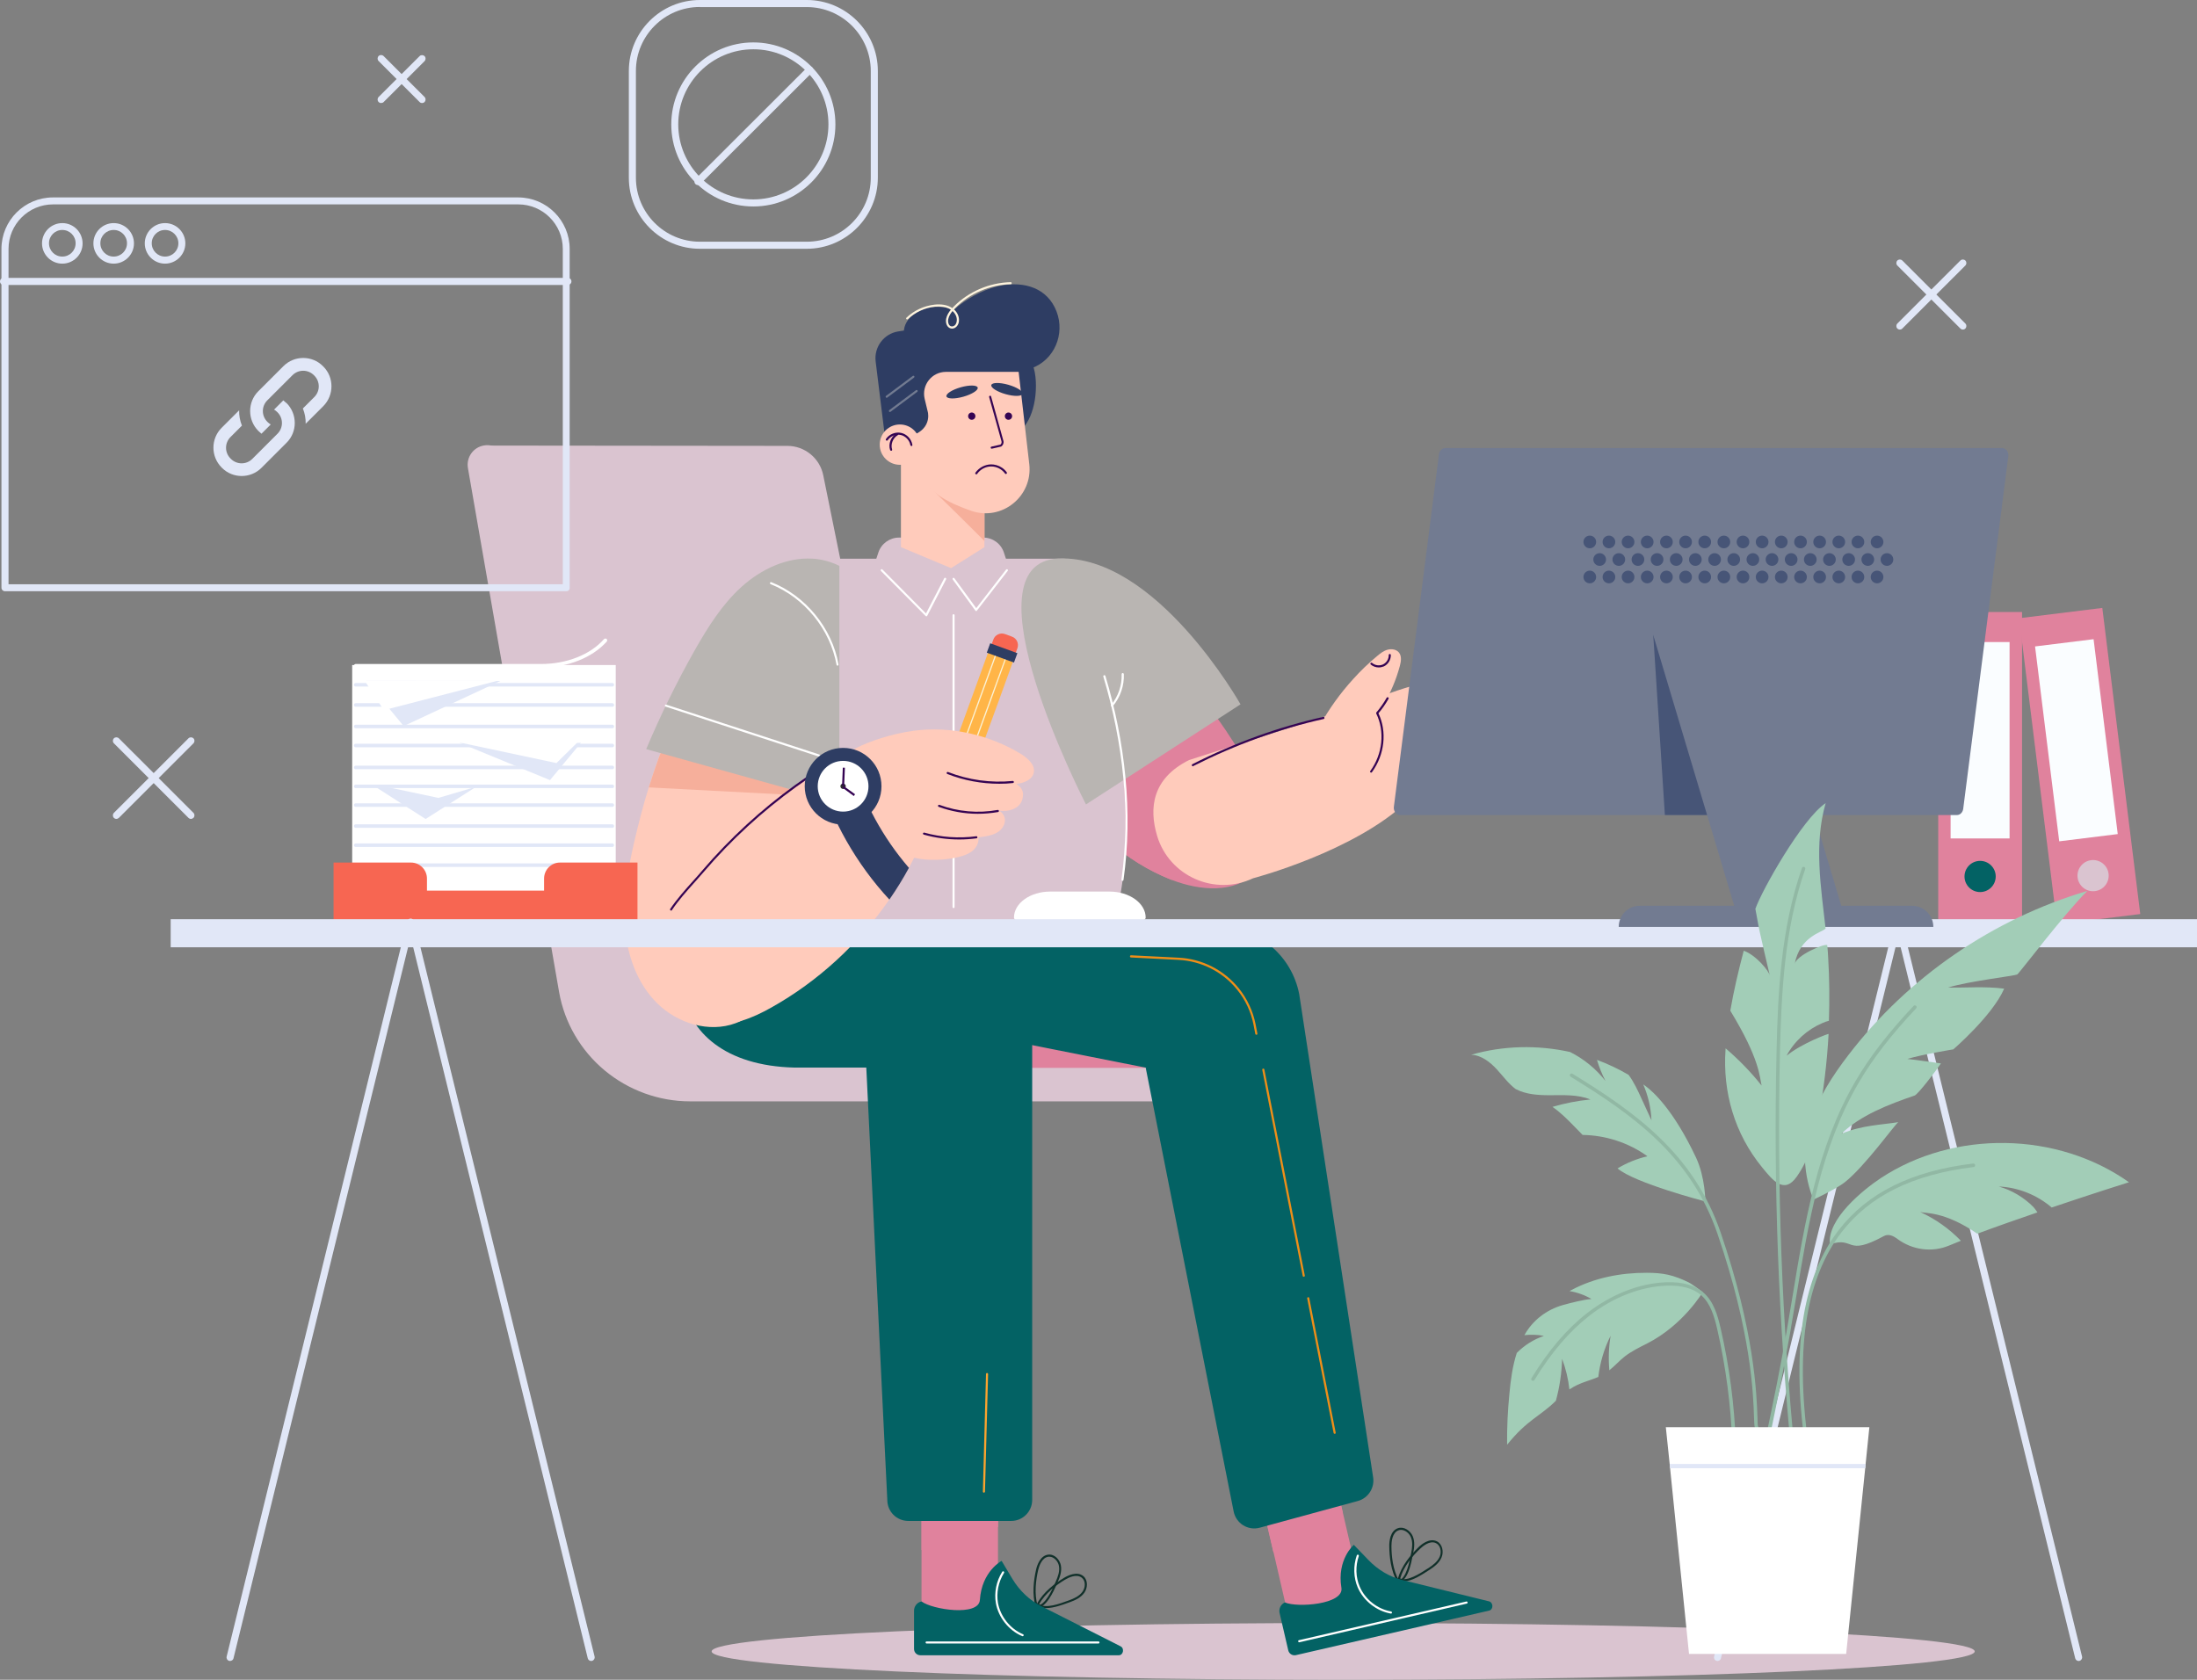<svg width="629" height="481" viewBox="0 0 629 481" fill="none" xmlns="http://www.w3.org/2000/svg">
<rect x="0" y="0" width="629" height="481" fill="#808080" stroke="none"/>
<g clip-path="url(#clip0_143_20360)">
<path d="M578.913 175.247H554.912V263.571H578.913V175.247Z" fill="#e0829d"/>
<path d="M575.34 183.85H558.456V240.083H575.34V183.85Z" fill="#FAFDFF"/>
<path d="M570.064 254.129C571.808 252.386 571.808 249.558 570.064 247.815C568.32 246.071 565.492 246.071 563.747 247.815C562.003 249.558 562.003 252.386 563.747 254.129C565.492 255.873 568.32 255.873 570.064 254.129Z" fill="#036264"/>
<path d="M601.889 174.076L578.07 177.027L588.937 264.679L612.756 261.728L601.889 174.076Z" fill="#e0829d"/>
<path d="M599.391 183.028L582.635 185.104L589.554 240.909L606.309 238.833L599.391 183.028Z" fill="#FAFDFF"/>
<path d="M602.786 253.462C604.293 251.511 603.933 248.706 601.98 247.199C600.027 245.692 597.222 246.053 595.715 248.005C594.207 249.957 594.568 252.761 596.521 254.268C598.473 255.775 601.278 255.414 602.786 253.462Z" fill="#dac4d0"/>
<path d="M264.011 275.657C259.396 252.913 241.38 163.906 235.693 136.072C234.71 131.19 230.392 127.677 225.419 127.677L139.391 127.588L169.377 285.153C170.866 292.893 175.273 299.799 181.705 304.353C186.767 307.955 192.812 309.92 199.036 310.009L264.011 310.813V275.657Z" fill="#dac4d0"/>
<path d="M340.719 315.368H197.576C188.643 315.368 179.978 312.212 173.099 306.497C166.25 300.781 161.634 292.863 160.086 284.17L133.971 134.048C133.435 130.982 135.489 128.064 138.557 127.558C141.624 127.022 144.542 129.076 145.048 132.143L171.163 282.265C172.235 288.308 175.481 293.875 180.305 297.894C185.159 301.942 191.293 304.145 197.576 304.145H340.749C343.846 304.145 346.377 306.675 346.377 309.771C346.347 312.867 343.846 315.368 340.719 315.368Z" fill="#dac4d0"/>

<path d="M384.552 481C484.412 481 565.364 477.361 565.364 472.873C565.364 468.385 484.412 464.746 384.552 464.746C284.692 464.746 203.74 468.385 203.74 472.873C203.74 477.361 284.692 481 384.552 481Z" fill="#dac4d0"/>
<path d="M383.57 429.299L362.243 434.222L368.595 461.72L389.921 456.797L383.57 429.299Z" fill="#e0829d"/>
<path d="M362.189 434.234L364.572 444.504L384.434 433.132L383.54 429.322L362.189 434.234Z" fill="#e0829d"/>
<path d="M401.943 452.809C401.347 452.809 400.811 452.69 400.335 452.392L400.156 452.273L400.216 452.065C401.198 448.403 403.938 445.159 406.052 443.105C406.946 442.212 409.268 440.306 411.383 441.348C412.991 442.152 413.378 444.385 412.723 445.933C412.067 447.54 410.638 448.612 409.328 449.475L408.941 449.713C407.065 450.934 404.206 452.809 401.943 452.809ZM400.871 451.976C402.926 452.928 406.618 450.517 408.643 449.207L409.03 448.969C410.251 448.165 411.591 447.153 412.216 445.695C412.752 444.385 412.455 442.539 411.144 441.884C409.387 440.991 407.333 442.747 406.529 443.521C404.444 445.486 401.854 448.552 400.871 451.976Z" fill="#11302a"/>
<path d="M400.216 453.286L400.097 453.077C398.161 449.832 397.774 445.605 397.744 442.628C397.744 441.378 397.982 438.371 400.216 437.597C401.913 437.002 403.759 438.282 404.444 439.83C405.129 441.438 404.921 443.194 404.593 444.742L404.504 445.188C403.968 447.927 403.074 452.541 400.424 453.226L400.216 453.286ZM401.109 438.074C400.871 438.074 400.662 438.104 400.424 438.193C398.578 438.818 398.37 441.527 398.37 442.658C398.37 445.486 398.757 449.475 400.514 452.601C402.628 451.797 403.491 447.481 403.938 445.099L404.027 444.653C404.325 443.224 404.534 441.557 403.908 440.098C403.432 439.026 402.3 438.074 401.109 438.074Z" fill="#11302a"/>
<path d="M426.272 458.525L401.586 452.452C397.923 451.559 394.528 449.564 391.789 446.707L387.59 442.36C387.59 442.36 382.706 446.528 384.046 454.655C384.821 459.418 371.421 460.4 367.877 458.852C367.877 458.852 367.847 458.852 367.788 458.882C366.656 459.418 366.061 460.698 366.358 461.918L368.83 472.576C369.068 473.558 370.021 474.153 371.004 473.945L426.391 461.174C427.612 460.817 427.552 458.852 426.272 458.525Z" fill="#036264"/>
<path d="M371.957 470.254C371.808 470.254 371.689 470.164 371.659 470.015C371.629 469.867 371.719 469.688 371.897 469.658L419.81 458.584C419.959 458.554 420.137 458.644 420.167 458.822C420.197 458.971 420.108 459.15 419.929 459.18L372.016 470.254C371.987 470.254 371.957 470.254 371.957 470.254Z" fill="white"/>
<path d="M398.25 462.037C398.22 462.037 398.22 462.037 398.191 462.037C394.081 461.323 390.359 458.376 388.721 454.566C387.5 451.738 387.411 448.374 388.453 445.367C388.513 445.218 388.692 445.129 388.84 445.188C388.989 445.248 389.079 445.427 389.019 445.575C388.036 448.433 388.126 451.648 389.287 454.327C390.836 457.989 394.379 460.757 398.28 461.442C398.429 461.472 398.548 461.621 398.518 461.799C398.518 461.948 398.399 462.037 398.25 462.037Z" fill="white"/>
<path d="M285.719 433.311H263.832V461.531H285.719V433.311Z" fill="#e0829d"/>

<path d="M263.832 433.311V443.849L285.749 437.24V433.311H263.832Z" fill="#e0829d"/>
<path d="M299.566 460.46C298.524 460.46 297.571 460.222 296.915 459.596L296.767 459.448L296.886 459.239C298.672 455.905 302.067 453.345 304.598 451.827C305.67 451.172 308.35 449.803 310.167 451.321C311.536 452.482 311.417 454.714 310.435 456.084C309.422 457.513 307.784 458.227 306.325 458.763L305.908 458.912C304.271 459.507 301.68 460.46 299.566 460.46ZM297.511 459.329C299.298 460.728 303.437 459.209 305.7 458.376L306.117 458.227C307.487 457.721 309.035 457.036 309.928 455.756C310.762 454.595 310.881 452.72 309.75 451.797C308.231 450.547 305.849 451.767 304.866 452.363C302.484 453.792 299.268 456.203 297.511 459.329Z" fill="#11302a"/>
<path d="M296.618 460.43L296.558 460.222C295.397 456.62 295.963 452.422 296.618 449.505C296.886 448.284 297.809 445.397 300.132 445.159C301.918 444.95 303.437 446.617 303.735 448.284C304.033 449.981 303.437 451.678 302.782 453.107L302.603 453.524C301.531 455.905 299.536 460.37 296.826 460.43H296.618ZM300.429 445.754C300.37 445.754 300.281 445.754 300.221 445.754C298.256 445.962 297.481 448.523 297.213 449.624C296.588 452.392 296.052 456.352 297.065 459.775C299.298 459.477 301.114 455.429 302.097 453.256L302.276 452.839C302.871 451.499 303.467 449.922 303.169 448.374C302.931 447.094 301.769 445.754 300.429 445.754Z" fill="#11302a"/>
<path d="M320.828 471.415L298.137 459.924C294.772 458.227 291.913 455.518 289.858 452.125L286.762 446.945C286.762 446.945 281.074 449.922 280.538 458.138C280.21 462.931 266.929 460.906 263.862 458.584C263.862 458.584 263.832 458.584 263.773 458.584C262.552 458.852 261.688 459.954 261.688 461.234V472.159C261.688 473.171 262.492 473.975 263.505 473.975H320.351C321.602 473.945 321.989 472.01 320.828 471.415Z" fill="#036264"/>
<path d="M314.485 470.611H265.292C265.113 470.611 264.994 470.462 264.994 470.313C264.994 470.135 265.143 470.016 265.292 470.016H314.485C314.664 470.016 314.783 470.164 314.783 470.313C314.783 470.492 314.634 470.611 314.485 470.611Z" fill="white"/>
<path d="M292.777 468.527C292.747 468.527 292.688 468.527 292.658 468.497C288.816 466.89 285.868 463.169 285.124 459.09C284.588 456.054 285.243 452.75 286.94 450.071C287.03 449.922 287.208 449.892 287.357 449.981C287.506 450.071 287.536 450.249 287.447 450.398C285.839 452.958 285.213 456.114 285.72 459.001C286.434 462.901 289.233 466.413 292.896 467.961C293.045 468.021 293.134 468.2 293.045 468.348C293.015 468.468 292.896 468.527 292.777 468.527Z" fill="white"/>
<path d="M359.36 249.907C353.464 255.89 343.548 255.057 335.657 252.02C335.478 251.961 335.27 251.872 335.091 251.812C322.168 246.632 311.18 236.838 304.509 224.663C304.36 224.395 304.212 224.127 304.063 223.859C298.822 213.917 288.727 165.096 312.43 170.484C321.691 172.598 331.429 185.101 337.474 191.828C345.275 200.521 352.124 210.106 357.812 220.317C360.403 224.961 362.785 229.843 363.499 235.112C364.214 240.381 363.083 246.096 359.36 249.907Z" fill="#e0829d"/>
<path d="M335.657 252.02C335.478 251.961 335.269 251.872 335.091 251.812C322.167 246.632 311.179 236.838 304.509 224.663C305.253 224.425 305.998 224.187 306.653 223.919C311.268 222.014 315.914 220.079 320.529 218.174C320.708 230.855 326.396 243.328 335.657 252.02Z" fill="#e0829d"/>
<path d="M290.99 169.115H247.871L251.474 158.22C252.308 155.66 254.72 153.933 257.4 153.933H281.49C284.2 153.933 286.582 155.66 287.416 158.22L290.99 169.115Z" fill="#dac4d0"/>
<path d="M314.336 271.102C297.928 287.505 221.518 271.102 221.518 271.102L228.992 208.737L221.369 169.859C221.369 164.412 225.806 159.976 231.255 159.976H304.301C309.75 159.976 314.187 164.412 314.187 169.859C314.157 169.829 332.203 253.181 314.336 271.102Z" fill="#dac4d0"/>


<path d="M388.751 429.798L360.67 437.449C357.305 438.371 353.881 436.228 353.196 432.805L328.004 305.693H294.146C271.485 305.098 261.867 292.684 261.867 279.854L258.264 267.232C257.847 266.815 322.465 264.285 349.354 265.297C360.462 265.714 369.812 273.722 371.956 284.617L393.098 422.832C393.664 425.928 391.788 428.965 388.751 429.798Z" fill="#036264"/>
<path d="M255.495 305.782H328.332L255.495 291.345V305.782Z" fill="#e0829d"/>
<path d="M295.516 282.384V429.5C295.516 432.805 292.836 435.514 289.501 435.514H260.05C256.715 435.514 254.035 432.835 254.035 429.5L252.963 407.591L248.02 305.693H227.384C224.912 305.634 222.619 305.425 220.446 305.098C202.728 302.389 195.104 291.315 195.104 279.854L204.127 263.035C203.681 262.588 252.755 264.404 279.168 265.416C288.31 265.744 295.516 273.245 295.516 282.384Z" fill="#036264"/>
<path d="M282.979 378.15C282.801 378.15 282.682 378.001 282.682 377.852L285.004 289.231C285.004 281.729 279.912 275.299 272.617 273.543C272.468 273.513 272.349 273.335 272.408 273.186C272.438 273.037 272.617 272.918 272.766 272.977C280.329 274.793 285.63 281.462 285.63 289.261L283.307 377.882C283.277 378.001 283.158 378.15 282.979 378.15Z" fill="#036264"/>
<path d="M281.699 427.417C281.52 427.417 281.401 427.268 281.401 427.119L282.295 393.451C282.295 393.272 282.444 393.153 282.592 393.153C282.771 393.153 282.89 393.302 282.89 393.451L281.997 427.119C281.997 427.268 281.848 427.417 281.699 427.417Z" fill="#FCA32D"/>
<path d="M359.687 296.286C359.538 296.286 359.419 296.197 359.389 296.048L358.883 293.428C358.168 289.737 356.531 286.254 354.178 283.367C350.069 278.276 343.935 275.18 337.413 274.853L323.805 274.168C323.626 274.168 323.507 274.019 323.507 273.841C323.507 273.662 323.626 273.543 323.834 273.543L337.443 274.228C344.143 274.555 350.426 277.74 354.655 282.98C357.067 285.957 358.734 289.529 359.479 293.309L359.985 295.959C360.015 296.108 359.925 296.286 359.747 296.316C359.717 296.286 359.717 296.286 359.687 296.286Z" fill="#EF8E18"/>
<path d="M373.266 365.587C373.117 365.587 372.998 365.498 372.968 365.349L361.385 306.348C361.355 306.199 361.444 306.021 361.623 305.991C361.772 305.961 361.95 306.05 361.98 306.229L373.564 365.23C373.594 365.379 373.504 365.558 373.326 365.587C373.326 365.587 373.296 365.587 373.266 365.587Z" fill="#EF8E18"/>
<path d="M382.11 410.568C381.961 410.568 381.842 410.478 381.812 410.329L374.249 371.809C374.219 371.66 374.308 371.482 374.487 371.452C374.666 371.422 374.815 371.511 374.844 371.69L382.408 410.21C382.438 410.359 382.348 410.538 382.17 410.568C382.14 410.568 382.14 410.568 382.11 410.568Z" fill="#EF8E18"/>
<path d="M238.491 203.766C237.479 225.258 234.025 246.662 228.248 267.381C226.818 272.561 225.181 277.8 222.441 282.414C219.701 287.058 215.681 291.106 210.619 292.982C202.996 295.81 193.973 293.041 188.167 287.296C182.36 281.581 179.501 273.364 178.906 265.238C178.31 257.111 179.769 248.984 181.586 241.036C182.807 235.797 184.147 230.557 185.755 225.407C187.571 219.573 189.626 213.857 192.097 208.261C193.259 205.641 194.48 203.081 195.79 200.551C198.827 194.686 202.341 189.09 206.361 183.85C211.751 176.855 221.22 163.132 230.6 171.913C238.968 179.802 238.998 193.198 238.491 203.766Z" fill="#FFCBBB"/>
<path d="M233.4 227.967L185.755 225.467C187.571 219.632 189.626 213.917 192.098 208.32L233.4 227.967Z" fill="#F6AF9B"/>

<path d="M261.927 130.952L253.887 129.374L250.701 103.505C250.194 99.367 253.053 95.557 257.162 94.902L282.682 90.794L282.295 100.588L261.927 130.952Z" fill="#2E3D63"/>
<path d="M296.588 110.471C296.588 118.092 293.342 124.284 289.352 124.284C285.362 124.284 282.116 118.092 282.116 110.471C282.116 102.85 285.362 99.665 289.352 99.665C293.342 99.665 296.588 102.85 296.588 110.471Z" fill="#2E3D63"/>
<path d="M281.848 110.769V139.138V156.672L272.29 162.685L257.937 156.672V139.138V110.769H269.877H281.848Z" fill="#FFCBBB"/>
<path d="M281.849 140.537V154.915C277.68 150.718 271.069 144.229 267.287 140.537H281.849Z" fill="#F6AF9B"/>
<path d="M290.871 99.844L294.683 132.917C295.725 142.115 286.851 149.289 278.096 146.283C271.426 143.99 265.351 140.716 264.607 136.429C263.118 127.915 264.16 109.578 264.518 104.368C264.577 103.535 265.173 102.85 266.007 102.672L288.697 98.236C289.74 98.028 290.752 98.772 290.871 99.844Z" fill="#FFCBBB"/>
<path d="M296.529 104.934C290.425 107.941 272.469 104.904 269.342 98.593C266.245 92.282 277.144 84.126 285.273 82.072C291.884 80.405 298.852 81.744 301.979 88.026C305.105 94.307 302.664 101.927 296.529 104.934Z" fill="#2E3D63"/>
<path d="M278.186 95.111C278.186 99.099 275.148 103.624 269.788 103.624C264.428 103.624 258.771 99.099 258.771 95.111C258.771 91.121 263.118 87.877 268.478 87.877C273.838 87.877 278.186 91.121 278.186 95.111Z" fill="#2E3D63"/>
<path d="M294.116 106.482H270.83C266.78 106.482 263.802 110.263 264.726 114.192L265.649 118.032C265.649 118.032 267.406 124.879 256.626 125.474L257.787 101.987H293.104L294.116 106.482Z" fill="#2E3D63"/>
<path d="M253.858 113.894C253.768 113.894 253.679 113.865 253.619 113.775C253.53 113.656 253.56 113.448 253.679 113.359L261.332 107.643C261.451 107.554 261.659 107.584 261.749 107.703C261.838 107.822 261.808 108.03 261.689 108.119L254.036 113.835C253.977 113.894 253.917 113.894 253.858 113.894Z" fill="#727B91"/>
<path d="M254.78 117.973C254.691 117.973 254.602 117.943 254.542 117.854C254.453 117.735 254.483 117.526 254.602 117.437L262.255 111.721C262.374 111.632 262.582 111.662 262.672 111.781C262.761 111.9 262.731 112.108 262.612 112.198L254.959 117.913C254.9 117.943 254.84 117.973 254.78 117.973Z" fill="#727B91"/>
<path d="M257.639 133.095C260.83 133.095 263.416 130.51 263.416 127.32C263.416 124.131 260.83 121.545 257.639 121.545C254.449 121.545 251.862 124.131 251.862 127.32C251.862 130.51 254.449 133.095 257.639 133.095Z" fill="#FFCBBB"/>
<path d="M260.944 127.707C260.796 127.707 260.676 127.588 260.647 127.469C260.408 126.07 259.247 124.849 257.877 124.552C256.508 124.254 254.929 124.879 254.155 126.04C254.066 126.189 253.887 126.219 253.738 126.129C253.589 126.04 253.56 125.861 253.649 125.713C254.572 124.313 256.388 123.599 257.996 123.956C259.634 124.313 260.944 125.713 261.212 127.38C261.242 127.558 261.123 127.707 260.974 127.737C261.004 127.707 260.974 127.707 260.944 127.707Z" fill="#350453"/>
<path d="M255.138 129.076C255.019 129.076 254.9 128.987 254.84 128.868C254.244 127.112 255.078 125.028 256.686 124.105C256.835 124.016 257.014 124.075 257.103 124.224C257.192 124.373 257.133 124.552 256.984 124.641C255.644 125.415 254.929 127.231 255.406 128.689C255.465 128.838 255.376 129.017 255.227 129.076C255.197 129.047 255.168 129.076 255.138 129.076Z" fill="#350453"/>
<path d="M278.215 120.205C278.791 120.205 279.257 119.739 279.257 119.163C279.257 118.588 278.791 118.122 278.215 118.122C277.639 118.122 277.173 118.588 277.173 119.163C277.173 119.739 277.639 120.205 278.215 120.205Z" fill="#350453"/>
<path d="M288.727 120.205C289.302 120.205 289.769 119.739 289.769 119.163C289.769 118.588 289.302 118.122 288.727 118.122C288.151 118.122 287.685 118.588 287.685 119.163C287.685 119.739 288.151 120.205 288.727 120.205Z" fill="#350453"/>
<path d="M275.823 113.591C278.291 112.893 280.122 111.724 279.911 110.981C279.701 110.237 277.529 110.2 275.061 110.899C272.592 111.597 270.761 112.766 270.972 113.51C271.182 114.253 273.354 114.29 275.823 113.591Z" fill="#2E3D63"/>
<path d="M292.752 112.781C292.963 112.037 291.132 110.868 288.664 110.17C286.195 109.472 284.023 109.508 283.813 110.252C283.602 110.995 285.433 112.164 287.901 112.863C290.37 113.561 292.542 113.524 292.752 112.781Z" fill="#2E3D63"/>
<path d="M283.933 128.481C283.784 128.481 283.665 128.392 283.635 128.243C283.605 128.094 283.695 127.915 283.873 127.886L286.404 127.32C286.702 127.112 286.821 126.725 286.732 126.367L283.188 113.686C283.159 113.537 283.248 113.359 283.397 113.329C283.575 113.269 283.724 113.388 283.754 113.537L287.268 126.219C287.447 126.844 287.179 127.499 286.643 127.856L286.553 127.886L283.963 128.481C283.963 128.481 283.963 128.481 283.933 128.481Z" fill="#350453"/>
<path d="M285.272 133.184C284.766 133.036 284.23 132.976 283.724 132.976C281.967 133.006 280.27 133.929 279.257 135.358C279.168 135.506 279.198 135.685 279.347 135.774C279.496 135.864 279.674 135.834 279.764 135.685C280.657 134.405 282.176 133.571 283.724 133.571C285.272 133.542 286.821 134.316 287.744 135.596C287.833 135.745 288.042 135.774 288.161 135.655C288.31 135.566 288.34 135.358 288.22 135.238C287.506 134.226 286.434 133.512 285.272 133.184Z" fill="#350453"/>
<path d="M272.558 94.098C272.439 94.098 272.29 94.069 272.171 94.039C271.069 93.741 270.652 92.401 270.89 91.241C271.099 90.258 271.635 89.395 272.23 88.68C272.111 88.591 271.992 88.532 271.873 88.472C270.771 87.877 269.372 87.668 267.674 87.817C264.786 88.115 262.046 89.395 259.932 91.389C259.813 91.508 259.634 91.508 259.515 91.389C259.396 91.27 259.396 91.092 259.515 90.973C261.719 88.859 264.607 87.549 267.615 87.222C269.431 87.043 270.95 87.281 272.171 87.936C272.349 88.026 272.498 88.115 272.647 88.234C272.796 88.055 272.945 87.906 273.094 87.758C277.352 83.471 283.248 80.941 289.353 80.792C289.531 80.792 289.65 80.911 289.65 81.09C289.65 81.268 289.531 81.387 289.353 81.387C283.427 81.536 277.65 84.007 273.511 88.174C273.392 88.293 273.243 88.442 273.124 88.591C274.077 89.454 274.642 90.645 274.553 91.836C274.523 92.491 274.285 93.056 273.898 93.473C273.541 93.86 273.064 94.098 272.558 94.098ZM272.707 89.067C272.171 89.722 271.665 90.496 271.486 91.36C271.307 92.223 271.575 93.265 272.32 93.443C272.707 93.533 273.153 93.384 273.451 93.056C273.719 92.759 273.898 92.312 273.928 91.806C274.017 90.824 273.541 89.812 272.707 89.067Z" fill="#FEF4DE"/>
<path d="M240.308 162.03C237.895 160.839 235.245 160.125 232.714 159.976C225.21 159.5 217.855 163.012 212.257 168.073C206.688 173.134 202.638 179.623 198.916 186.172C193.735 195.341 189.089 204.808 185.01 214.512L240.308 229.932V162.03Z" fill="#B9B5B2"/>
<path d="M239.802 190.608C239.653 190.608 239.534 190.519 239.504 190.37C237.658 180.159 230.273 171.11 220.625 167.269C220.476 167.21 220.387 167.031 220.446 166.882C220.506 166.734 220.685 166.644 220.833 166.704C230.66 170.603 238.224 179.861 240.07 190.251C240.1 190.429 239.981 190.578 239.832 190.608C239.832 190.608 239.832 190.608 239.802 190.608Z" fill="white"/>
<path d="M265.202 176.468C265.113 176.468 265.054 176.438 264.994 176.379L252.219 163.489C252.1 163.37 252.1 163.191 252.219 163.072C252.338 162.953 252.517 162.953 252.636 163.072L265.113 175.664L270.324 165.602C270.414 165.454 270.592 165.394 270.741 165.483C270.89 165.573 270.95 165.751 270.86 165.9L265.47 176.319C265.441 176.408 265.351 176.468 265.262 176.468C265.232 176.468 265.232 176.468 265.202 176.468Z" fill="white"/>
<path d="M279.496 174.979C279.406 174.979 279.317 174.92 279.257 174.86L272.766 165.93C272.676 165.781 272.706 165.602 272.825 165.513C272.944 165.424 273.153 165.454 273.242 165.573L279.496 174.146L288.042 163.102C288.131 162.983 288.34 162.953 288.459 163.042C288.578 163.132 288.608 163.34 288.518 163.459L279.704 174.831C279.674 174.92 279.585 174.979 279.496 174.979Z" fill="white"/>
<path d="M234.471 216.626C234.442 216.626 234.412 216.626 234.382 216.626L190.549 202.337C190.4 202.277 190.311 202.128 190.37 201.95C190.43 201.801 190.579 201.712 190.757 201.771L234.59 216.06C234.739 216.12 234.829 216.268 234.769 216.447C234.71 216.566 234.59 216.626 234.471 216.626Z" fill="white"/>
<path d="M273.004 260.028C272.825 260.028 272.706 259.879 272.706 259.731V176.17C272.706 175.992 272.855 175.872 273.004 175.872C273.183 175.872 273.302 176.021 273.302 176.17V259.731C273.302 259.879 273.183 260.028 273.004 260.028Z" fill="white"/>
<path d="M267.346 229.575L267.435 236.303L270.085 237.255L274.463 232.165L267.346 229.575Z" fill="#FADDBF"/>
<path d="M274.463 232.165L285.748 201.206L290.037 189.358L286.493 188.078L282.92 186.768L278.632 198.616L267.346 229.575L274.463 232.165Z" fill="#FFB548"/>
<path d="M272.14 231.331L283.425 200.342L287.743 188.524L287.892 188.584L288.041 188.643L283.753 200.461L272.467 231.45L272.14 231.331Z" fill="#FBF2D5"/>
<path d="M269.341 230.319L280.597 199.33L284.915 187.482L285.064 187.542L285.242 187.601L280.924 199.449L269.639 230.408L269.341 230.319Z" fill="#FBF2D5"/>
<path d="M267.464 240.292L270.085 237.255L267.435 236.303L267.464 240.292Z" fill="#0F3843"/>
<path d="M287.714 181.558L289.739 182.302C291.079 182.779 291.764 184.267 291.287 185.607L290.245 188.435L283.366 185.934L284.408 183.106C284.885 181.767 286.374 181.082 287.714 181.558Z" fill="#F76652"/>
<path d="M282.518 186.889L290.297 189.719L291.275 187.033L283.495 184.203L282.518 186.889Z" fill="#2E3D63"/>
<path d="M295.992 221.091C295.665 223.234 293.282 224.187 290.989 224.485C292.121 225.229 292.895 226.181 292.895 227.461C292.865 231.867 288.28 232.522 286.017 232.105C286.761 232.552 287.327 233.177 287.595 234.01C288.041 235.469 287.237 237.077 286.046 237.999C284.825 238.922 283.307 239.309 281.788 239.547C281.222 239.637 280.686 239.726 280.121 239.786C280.299 241.095 279.674 242.465 278.721 243.388C277.53 244.489 275.952 245.025 274.373 245.412C270.621 246.305 265.857 246.573 261.718 245.62C261.241 246.573 260.735 247.525 260.229 248.478C258.531 251.604 256.655 254.64 254.631 257.557C245.876 270.239 234.262 280.985 220.803 288.517C215.502 291.493 209.487 294.054 203.502 292.952C196.832 291.732 191.591 285.927 189.804 279.378C188.375 274.019 188.524 266.22 191.531 261.338C194.122 257.141 198.172 253.062 201.388 249.311C209.189 240.202 218.093 232.016 227.83 224.991C233.369 221.002 239.206 217.37 245.251 214.155C248.645 212.339 255.405 210.077 261.599 209.243C272.229 207.844 283.337 210.404 292.478 216C294.325 217.221 296.32 218.948 295.992 221.091Z" fill="#FFCBBB"/>
<path d="M260.229 248.508C258.531 251.633 256.655 254.67 254.63 257.587C245.191 247.406 238.074 234.903 234.232 221.656L244.059 218.799C247.186 229.634 252.814 239.905 260.229 248.508Z" fill="#2E3D63"/>
<path d="M192.156 260.743C192.097 260.743 192.037 260.713 191.977 260.683C191.829 260.594 191.799 260.415 191.888 260.266C193.764 257.468 196.206 254.729 198.558 252.11C199.482 251.098 200.345 250.115 201.149 249.163C208.981 240.024 217.884 231.837 227.651 224.782C232.178 221.508 236.912 218.471 241.736 215.762C241.885 215.673 242.064 215.733 242.153 215.881C242.243 216.03 242.183 216.209 242.034 216.298C237.21 219.007 232.505 222.044 227.979 225.288C218.242 232.314 209.368 240.47 201.566 249.579C200.732 250.562 199.869 251.514 198.946 252.556C196.593 255.176 194.181 257.885 192.335 260.653C192.335 260.713 192.245 260.743 192.156 260.743Z" fill="#350453"/>
<path d="M286.106 224.425C281.014 224.425 275.952 223.472 271.217 221.627C271.068 221.567 270.979 221.389 271.038 221.24C271.098 221.091 271.276 221.002 271.425 221.061C277.292 223.353 283.694 224.246 289.947 223.621C290.096 223.621 290.245 223.74 290.275 223.889C290.304 224.068 290.156 224.187 290.007 224.217C288.726 224.365 287.416 224.425 286.106 224.425Z" fill="#350453"/>
<path d="M274.641 240.381C271.187 240.381 267.733 239.905 264.457 238.982C264.308 238.922 264.219 238.773 264.249 238.625C264.308 238.476 264.457 238.386 264.606 238.416C269.371 239.756 274.552 240.113 279.495 239.458C279.644 239.428 279.823 239.547 279.823 239.726C279.853 239.905 279.733 240.053 279.555 240.053C277.947 240.262 276.309 240.381 274.641 240.381Z" fill="#350453"/>
<path d="M279.942 233.028C276.13 233.028 272.348 232.343 268.745 231.034C268.596 230.974 268.507 230.795 268.567 230.647C268.626 230.498 268.805 230.408 268.954 230.468C274.284 232.433 280.061 232.939 285.629 231.927C285.778 231.897 285.957 232.016 285.987 232.165C286.016 232.314 285.897 232.492 285.748 232.522C283.813 232.849 281.877 233.028 279.942 233.028Z" fill="#350453"/>
<path d="M241.38 236.124C247.448 236.124 252.368 231.206 252.368 225.139C252.368 219.073 247.448 214.155 241.38 214.155C235.311 214.155 230.392 219.073 230.392 225.139C230.392 231.206 235.311 236.124 241.38 236.124Z" fill="#2E3D63"/>
<path d="M241.38 232.403C245.393 232.403 248.646 229.151 248.646 225.139C248.646 221.128 245.393 217.876 241.38 217.876C237.367 217.876 234.114 221.128 234.114 225.139C234.114 229.151 237.367 232.403 241.38 232.403Z" fill="white"/>
<path d="M241.38 225.913C241.807 225.913 242.154 225.567 242.154 225.139C242.154 224.712 241.807 224.365 241.38 224.365C240.952 224.365 240.605 224.712 240.605 225.139C240.605 225.567 240.952 225.913 241.38 225.913Z" fill="#2E2E2E"/>
<path d="M241.298 219.807L241.084 225.012L241.679 225.037L241.893 219.831L241.298 219.807Z" fill="#350453"/>
<path d="M244.447 227.938L241.201 225.556L241.559 225.08L244.804 227.432L244.447 227.938Z" fill="#350453"/>
<path d="M310.911 230.349L355.161 201.682C355.161 201.682 331.1 158.875 303.139 159.917C275.148 160.988 310.911 230.349 310.911 230.349Z" fill="#B9B5B2"/>
<path d="M421.477 195.043C423.651 194.359 425.884 193.615 427.433 191.977C428.981 190.34 429.488 187.452 427.88 185.845C426.51 184.505 424.187 184.595 422.579 185.637C420.971 186.678 419.988 188.435 419.244 190.191C418.797 191.233 418.44 192.454 418.857 193.495C419.274 194.567 420.822 195.192 421.596 194.359L421.477 195.043Z" fill="#FFCBBB"/>
<path d="M420.882 203.141C423.055 202.456 425.289 201.712 426.837 200.074C428.386 198.437 428.892 195.549 427.284 193.942C425.914 192.602 423.591 192.692 421.983 193.734C420.375 194.776 419.393 196.532 418.648 198.288C418.202 199.33 417.844 200.551 418.261 201.593C418.678 202.664 420.226 203.289 421.001 202.456L420.882 203.141Z" fill="#FFCBBB"/>
<path d="M419.094 210.97C421.268 210.285 423.502 209.541 425.05 207.903C426.599 206.236 427.105 203.379 425.497 201.771C424.127 200.432 421.804 200.521 420.196 201.563C418.588 202.605 417.606 204.361 416.861 206.117C416.414 207.159 416.057 208.38 416.474 209.422C416.891 210.493 418.439 211.118 419.214 210.285L419.094 210.97Z" fill="#FFCBBB"/>
<path d="M340.422 217.638L389.139 202.009C389.139 202.009 409.358 192.841 415.075 195.55C423.115 199.39 416.117 216.834 403.104 229.277C387.828 243.894 358.765 251.485 358.765 251.485C347.807 256.664 334.764 250.919 331.28 239.339C328.927 231.421 329.821 222.937 340.422 217.638Z" fill="#FFCBBB"/>
<path d="M394.29 187.839C395.213 187.065 396.166 186.321 397.327 186.024C398.489 185.726 399.858 185.964 400.573 186.917C401.347 187.959 401.109 189.417 400.782 190.667C398.697 198.497 394.409 205.73 388.543 211.297C387.203 212.547 385.773 213.768 384.076 214.423C381.813 215.316 378.895 215.137 377.317 213.053C375.947 211.297 376.9 209.511 377.853 207.784C380.503 202.962 383.749 198.467 387.441 194.418C389.555 192.067 391.848 189.864 394.29 187.839Z" fill="#FFCBBB"/>
<path d="M395.481 212.964C394.825 217.578 392.235 221.924 388.364 224.514C384.492 227.104 379.341 227.819 374.993 226.152C373.981 225.765 381.931 211.297 382.765 210.047C384.433 207.546 386.249 205.194 388.244 202.962C390.388 200.551 392.175 198.645 393.932 202.456C395.421 205.701 395.987 209.451 395.481 212.964Z" fill="#FFCBBB"/>
<path d="M321.364 252.229H321.334C321.155 252.199 321.066 252.05 321.066 251.901C323.776 232.552 321.483 212.458 315.885 193.734C315.825 193.585 315.914 193.406 316.093 193.347C316.242 193.287 316.421 193.376 316.48 193.555C322.108 212.339 324.401 232.552 321.661 251.961C321.632 252.11 321.513 252.229 321.364 252.229Z" fill="white"/>
<path d="M318.356 202.307C318.296 202.307 318.207 202.277 318.148 202.247C318.028 202.128 317.999 201.95 318.118 201.831C320.172 199.419 321.244 196.204 321.125 193.049C321.125 192.87 321.244 192.751 321.423 192.721C321.572 192.721 321.721 192.841 321.751 193.019C321.9 196.323 320.738 199.687 318.594 202.218C318.535 202.247 318.445 202.307 318.356 202.307Z" fill="white"/>
<path d="M394.736 191.114C393.903 191.114 393.069 190.816 392.443 190.28C392.324 190.161 392.295 189.983 392.414 189.864C392.533 189.745 392.711 189.715 392.831 189.834C393.664 190.548 394.945 190.727 395.957 190.251C396.97 189.774 397.625 188.673 397.595 187.572C397.595 187.393 397.714 187.274 397.893 187.274C398.071 187.274 398.191 187.393 398.191 187.572C398.22 188.911 397.416 190.251 396.196 190.816C395.749 190.995 395.243 191.114 394.736 191.114Z" fill="#350453"/>
<path d="M392.563 221.24C392.503 221.24 392.444 221.21 392.384 221.18C392.235 221.091 392.205 220.883 392.324 220.763C395.868 215.881 396.523 209.422 394.022 204.331C393.962 204.212 393.992 204.093 394.052 204.004C395.153 202.724 396.166 201.295 397 199.806C397.089 199.658 397.268 199.598 397.416 199.687C397.565 199.777 397.625 199.955 397.536 200.104C396.702 201.563 395.749 202.962 394.647 204.242C397.148 209.511 396.434 216.09 392.801 221.091C392.741 221.18 392.652 221.24 392.563 221.24Z" fill="#350453"/>
<path d="M341.523 219.424C341.404 219.424 341.314 219.364 341.255 219.245C341.166 219.096 341.225 218.918 341.374 218.828C353.464 212.696 366.06 208.142 378.835 205.284C379.013 205.254 379.162 205.343 379.192 205.522C379.222 205.671 379.132 205.849 378.954 205.879C366.239 208.707 353.672 213.262 341.612 219.364C341.612 219.424 341.582 219.424 341.523 219.424Z" fill="#350453"/>
<path d="M176.285 190.429H100.828V255.771H176.285V190.429Z" fill="white"/>
<path d="M121.851 234.517L107.438 225.288H136.323L121.851 234.517Z" fill="#E1E7F7"/>
<path d="M125.514 228.474L136.324 225.288L107.35 224.633L125.514 228.474Z" fill="white"/>
<path d="M175.302 225.675H101.84C101.542 225.675 101.334 225.437 101.334 225.169C101.334 224.901 101.572 224.663 101.84 224.663H175.302C175.6 224.663 175.809 224.901 175.809 225.169C175.809 225.437 175.6 225.675 175.302 225.675Z" fill="#E1E7F7"/>
<path d="M175.302 248.24H101.84C101.542 248.24 101.334 248.002 101.334 247.734C101.334 247.466 101.572 247.228 101.84 247.228H175.302C175.6 247.228 175.809 247.466 175.809 247.734C175.809 248.002 175.6 248.24 175.302 248.24Z" fill="#E1E7F7"/>
<path d="M175.302 231.034H101.84C101.542 231.034 101.334 230.795 101.334 230.528C101.334 230.26 101.572 230.021 101.84 230.021H175.302C175.6 230.021 175.809 230.26 175.809 230.528C175.809 230.795 175.6 231.034 175.302 231.034Z" fill="#E1E7F7"/>
<path d="M175.302 196.591H101.84C101.542 196.591 101.334 196.353 101.334 196.085C101.334 195.817 101.572 195.579 101.84 195.579H175.302C175.6 195.579 175.809 195.817 175.809 196.085C175.809 196.353 175.6 196.591 175.302 196.591Z" fill="#E1E7F7"/>
<path d="M175.302 202.367H101.84C101.542 202.367 101.334 202.128 101.334 201.86C101.334 201.563 101.572 201.354 101.84 201.354H175.302C175.6 201.354 175.809 201.593 175.809 201.86C175.839 202.158 175.6 202.367 175.302 202.367Z" fill="#E1E7F7"/>
<path d="M175.302 208.529H101.84C101.542 208.529 101.334 208.29 101.334 208.023C101.334 207.755 101.572 207.516 101.84 207.516H175.302C175.6 207.516 175.809 207.755 175.809 208.023C175.809 208.29 175.6 208.529 175.302 208.529Z" fill="#E1E7F7"/>
<path d="M154.875 191.144H101.84C101.542 191.144 101.334 190.906 101.334 190.638C101.334 190.34 101.572 190.132 101.84 190.132H154.875C162.23 190.132 168.99 187.482 172.92 183.017C173.099 182.809 173.426 182.779 173.665 182.957C173.873 183.136 173.903 183.463 173.724 183.702C169.555 188.345 162.528 191.144 154.875 191.144Z" fill="white"/>
<path d="M175.302 213.976H101.84C101.542 213.976 101.334 213.738 101.334 213.47C101.334 213.202 101.572 212.964 101.84 212.964H175.302C175.6 212.964 175.809 213.202 175.809 213.47C175.809 213.738 175.6 213.976 175.302 213.976Z" fill="#E1E7F7"/>
<path d="M175.302 220.257H101.84C101.542 220.257 101.334 220.019 101.334 219.751C101.334 219.483 101.572 219.245 101.84 219.245H175.302C175.6 219.245 175.809 219.483 175.809 219.751C175.809 220.019 175.6 220.257 175.302 220.257Z" fill="#E1E7F7"/>
<path d="M175.302 237.047H101.84C101.542 237.047 101.334 236.809 101.334 236.541C101.334 236.243 101.572 236.035 101.84 236.035H175.302C175.6 236.035 175.809 236.273 175.809 236.541C175.839 236.809 175.6 237.047 175.302 237.047Z" fill="#E1E7F7"/>
<path d="M175.302 242.524H101.84C101.542 242.524 101.334 242.286 101.334 242.018C101.334 241.75 101.572 241.512 101.84 241.512H175.302C175.6 241.512 175.809 241.75 175.809 242.018C175.809 242.286 175.6 242.524 175.302 242.524Z" fill="#E1E7F7"/>
<path d="M157.466 223.383L131.589 212.726H166.31L157.466 223.383Z" fill="#E1E7F7"/>
<path d="M159.312 218.501L130.755 212.428H165.476L159.312 218.501Z" fill="white"/>
<path d="M104.878 194.954L115.568 207.903L143.262 194.984L104.878 194.954Z" fill="#E1E7F7"/>
<path d="M104.432 194.954L109.881 203.349L142.339 194.954H104.432Z" fill="white"/>
<path d="M155.769 251.574V255.027H122.239V251.574C122.239 249.044 120.184 246.99 117.653 246.99H95.498V264.583H182.509V246.99H160.354C157.823 246.96 155.769 249.044 155.769 251.574Z" fill="#F76652"/>
<path fill-rule="evenodd" clip-rule="evenodd" d="M328.005 262.737C328.005 258.629 323.359 255.295 317.642 255.295H300.668C294.951 255.295 290.306 258.629 290.306 262.737C290.306 263.213 290.842 263.6 291.497 263.6H326.813C327.469 263.6 328.005 263.213 328.005 262.737Z" fill="white"/>
<path d="M169.257 475.612C168.811 475.612 168.394 475.314 168.275 474.838L117.563 268.244L66.851 474.838C66.732 475.374 66.166 475.701 65.63 475.582C65.094 475.463 64.767 474.897 64.886 474.362L116.58 263.809C116.699 263.362 117.086 263.035 117.563 263.035C118.039 263.035 118.427 263.362 118.546 263.809L170.24 474.362C170.359 474.897 170.032 475.433 169.496 475.582C169.406 475.612 169.347 475.612 169.257 475.612Z" fill="#E1E7F7"/>
<path d="M595.112 475.612C594.665 475.612 594.248 475.314 594.129 474.838L543.417 268.244L492.706 474.838C492.586 475.374 492.021 475.701 491.485 475.582C490.949 475.463 490.621 474.897 490.74 474.362L542.435 263.809C542.554 263.362 542.941 263.035 543.417 263.035C543.894 263.035 544.281 263.362 544.4 263.809L596.095 474.362C596.214 474.897 595.886 475.433 595.35 475.582C595.291 475.612 595.201 475.612 595.112 475.612Z" fill="#E1E7F7"/>
<path d="M629 263.213H48.865V271.251H629V263.213Z" fill="#E1E7F7"/>
<path d="M400.871 233.385H560.273C561.166 233.385 561.911 232.641 562.06 231.659L574.983 130.595C575.132 129.374 574.298 128.302 573.197 128.302H413.765C412.872 128.302 412.127 129.047 411.979 130.029L399.055 231.093C398.936 232.284 399.799 233.385 400.871 233.385Z" fill="#727B91"/>
<path d="M473.32 181.737L476.655 233.385H498.304L473.32 181.737Z" fill="#475577"/>
<path d="M473.291 181.737H503.962L528.887 265.148H498.245L473.291 181.737Z" fill="#727B91"/>
<path d="M463.435 265.416H553.513C553.513 262.082 550.803 259.373 547.468 259.373H469.479C466.144 259.343 463.435 262.052 463.435 265.416Z" fill="#727B91"/>
<path d="M537.403 156.999C538.407 156.999 539.22 156.186 539.22 155.183C539.22 154.18 538.407 153.367 537.403 153.367C536.4 153.367 535.587 154.18 535.587 155.183C535.587 156.186 536.4 156.999 537.403 156.999Z" fill="#475577"/>
<path d="M531.924 156.999C532.927 156.999 533.74 156.186 533.74 155.183C533.74 154.18 532.927 153.367 531.924 153.367C530.921 153.367 530.107 154.18 530.107 155.183C530.107 156.186 530.921 156.999 531.924 156.999Z" fill="#475577"/>
<path d="M526.444 156.999C527.448 156.999 528.261 156.186 528.261 155.183C528.261 154.18 527.448 153.367 526.444 153.367C525.441 153.367 524.628 154.18 524.628 155.183C524.628 156.186 525.441 156.999 526.444 156.999Z" fill="#475577"/>
<path d="M520.966 156.999C521.969 156.999 522.782 156.186 522.782 155.183C522.782 154.18 521.969 153.367 520.966 153.367C519.963 153.367 519.149 154.18 519.149 155.183C519.149 156.186 519.963 156.999 520.966 156.999Z" fill="#475577"/>
<path d="M515.486 156.999C516.49 156.999 517.303 156.186 517.303 155.183C517.303 154.18 516.49 153.367 515.486 153.367C514.483 153.367 513.67 154.18 513.67 155.183C513.67 156.186 514.483 156.999 515.486 156.999Z" fill="#475577"/>
<path d="M509.978 156.999C510.981 156.999 511.794 156.186 511.794 155.183C511.794 154.18 510.981 153.367 509.978 153.367C508.974 153.367 508.161 154.18 508.161 155.183C508.161 156.186 508.974 156.999 509.978 156.999Z" fill="#475577"/>
<path d="M504.498 156.999C505.501 156.999 506.315 156.186 506.315 155.183C506.315 154.18 505.501 153.367 504.498 153.367C503.495 153.367 502.682 154.18 502.682 155.183C502.682 156.186 503.495 156.999 504.498 156.999Z" fill="#475577"/>
<path d="M499.02 156.999C500.023 156.999 500.836 156.186 500.836 155.183C500.836 154.18 500.023 153.367 499.02 153.367C498.016 153.367 497.203 154.18 497.203 155.183C497.203 156.186 498.016 156.999 499.02 156.999Z" fill="#475577"/>
<path d="M493.54 156.999C494.543 156.999 495.357 156.186 495.357 155.183C495.357 154.18 494.543 153.367 493.54 153.367C492.537 153.367 491.724 154.18 491.724 155.183C491.724 156.186 492.537 156.999 493.54 156.999Z" fill="#475577"/>
<path d="M488.061 156.999C489.064 156.999 489.877 156.186 489.877 155.183C489.877 154.18 489.064 153.367 488.061 153.367C487.057 153.367 486.244 154.18 486.244 155.183C486.244 156.186 487.057 156.999 488.061 156.999Z" fill="#475577"/>
<path d="M482.582 156.999C483.585 156.999 484.399 156.186 484.399 155.183C484.399 154.18 483.585 153.367 482.582 153.367C481.579 153.367 480.766 154.18 480.766 155.183C480.766 156.186 481.579 156.999 482.582 156.999Z" fill="#475577"/>
<path d="M477.103 156.999C478.106 156.999 478.919 156.186 478.919 155.183C478.919 154.18 478.106 153.367 477.103 153.367C476.099 153.367 475.286 154.18 475.286 155.183C475.286 156.186 476.099 156.999 477.103 156.999Z" fill="#475577"/>
<path d="M471.594 156.999C472.597 156.999 473.41 156.186 473.41 155.183C473.41 154.18 472.597 153.367 471.594 153.367C470.591 153.367 469.777 154.18 469.777 155.183C469.777 156.186 470.591 156.999 471.594 156.999Z" fill="#475577"/>
<path d="M466.114 156.999C467.118 156.999 467.931 156.186 467.931 155.183C467.931 154.18 467.118 153.367 466.114 153.367C465.111 153.367 464.298 154.18 464.298 155.183C464.298 156.186 465.111 156.999 466.114 156.999Z" fill="#475577"/>
<path d="M460.636 156.999C461.639 156.999 462.452 156.186 462.452 155.183C462.452 154.18 461.639 153.367 460.636 153.367C459.633 153.367 458.819 154.18 458.819 155.183C458.819 156.186 459.633 156.999 460.636 156.999Z" fill="#475577"/>
<path d="M455.156 156.999C456.159 156.999 456.973 156.186 456.973 155.183C456.973 154.18 456.159 153.367 455.156 153.367C454.153 153.367 453.34 154.18 453.34 155.183C453.34 156.186 454.153 156.999 455.156 156.999Z" fill="#475577"/>
<path d="M537.403 167.031C538.407 167.031 539.22 166.218 539.22 165.215C539.22 164.212 538.407 163.399 537.403 163.399C536.4 163.399 535.587 164.212 535.587 165.215C535.587 166.218 536.4 167.031 537.403 167.031Z" fill="#475577"/>
<path d="M531.924 167.031C532.927 167.031 533.74 166.218 533.74 165.215C533.74 164.212 532.927 163.399 531.924 163.399C530.921 163.399 530.107 164.212 530.107 165.215C530.107 166.218 530.921 167.031 531.924 167.031Z" fill="#475577"/>
<path d="M526.444 167.031C527.448 167.031 528.261 166.218 528.261 165.215C528.261 164.212 527.448 163.399 526.444 163.399C525.441 163.399 524.628 164.212 524.628 165.215C524.628 166.218 525.441 167.031 526.444 167.031Z" fill="#475577"/>
<path d="M520.966 167.031C521.969 167.031 522.782 166.218 522.782 165.215C522.782 164.212 521.969 163.399 520.966 163.399C519.963 163.399 519.149 164.212 519.149 165.215C519.149 166.218 519.963 167.031 520.966 167.031Z" fill="#475577"/>
<path d="M515.486 167.031C516.49 167.031 517.303 166.218 517.303 165.215C517.303 164.212 516.49 163.399 515.486 163.399C514.483 163.399 513.67 164.212 513.67 165.215C513.67 166.218 514.483 167.031 515.486 167.031Z" fill="#475577"/>
<path d="M509.978 167.031C510.981 167.031 511.794 166.218 511.794 165.215C511.794 164.212 510.981 163.399 509.978 163.399C508.974 163.399 508.161 164.212 508.161 165.215C508.161 166.218 508.974 167.031 509.978 167.031Z" fill="#475577"/>
<path d="M504.498 167.031C505.501 167.031 506.315 166.218 506.315 165.215C506.315 164.212 505.501 163.399 504.498 163.399C503.495 163.399 502.682 164.212 502.682 165.215C502.682 166.218 503.495 167.031 504.498 167.031Z" fill="#475577"/>
<path d="M499.02 167.031C500.023 167.031 500.836 166.218 500.836 165.215C500.836 164.212 500.023 163.399 499.02 163.399C498.016 163.399 497.203 164.212 497.203 165.215C497.203 166.218 498.016 167.031 499.02 167.031Z" fill="#475577"/>
<path d="M493.54 167.031C494.543 167.031 495.357 166.218 495.357 165.215C495.357 164.212 494.543 163.399 493.54 163.399C492.537 163.399 491.724 164.212 491.724 165.215C491.724 166.218 492.537 167.031 493.54 167.031Z" fill="#475577"/>
<path d="M488.061 167.031C489.064 167.031 489.877 166.218 489.877 165.215C489.877 164.212 489.064 163.399 488.061 163.399C487.057 163.399 486.244 164.212 486.244 165.215C486.244 166.218 487.057 167.031 488.061 167.031Z" fill="#475577"/>
<path d="M482.582 167.031C483.585 167.031 484.399 166.218 484.399 165.215C484.399 164.212 483.585 163.399 482.582 163.399C481.579 163.399 480.766 164.212 480.766 165.215C480.766 166.218 481.579 167.031 482.582 167.031Z" fill="#475577"/>
<path d="M477.103 167.031C478.106 167.031 478.919 166.218 478.919 165.215C478.919 164.212 478.106 163.399 477.103 163.399C476.099 163.399 475.286 164.212 475.286 165.215C475.286 166.218 476.099 167.031 477.103 167.031Z" fill="#475577"/>
<path d="M471.594 167.031C472.597 167.031 473.41 166.218 473.41 165.215C473.41 164.212 472.597 163.399 471.594 163.399C470.591 163.399 469.777 164.212 469.777 165.215C469.777 166.218 470.591 167.031 471.594 167.031Z" fill="#475577"/>
<path d="M466.114 167.031C467.118 167.031 467.931 166.218 467.931 165.215C467.931 164.212 467.118 163.399 466.114 163.399C465.111 163.399 464.298 164.212 464.298 165.215C464.298 166.218 465.111 167.031 466.114 167.031Z" fill="#475577"/>
<path d="M460.636 167.031C461.639 167.031 462.452 166.218 462.452 165.215C462.452 164.212 461.639 163.399 460.636 163.399C459.633 163.399 458.819 164.212 458.819 165.215C458.819 166.218 459.633 167.031 460.636 167.031Z" fill="#475577"/>
<path d="M455.156 167.031C456.159 167.031 456.973 166.218 456.973 165.215C456.973 164.212 456.159 163.399 455.156 163.399C454.153 163.399 453.34 164.212 453.34 165.215C453.34 166.218 454.153 167.031 455.156 167.031Z" fill="#475577"/>
<path d="M540.232 162.03C541.236 162.03 542.049 161.217 542.049 160.214C542.049 159.211 541.236 158.398 540.232 158.398C539.229 158.398 538.416 159.211 538.416 160.214C538.416 161.217 539.229 162.03 540.232 162.03Z" fill="#475577"/>
<path d="M534.753 162.03C535.756 162.03 536.569 161.217 536.569 160.214C536.569 159.211 535.756 158.398 534.753 158.398C533.75 158.398 532.937 159.211 532.937 160.214C532.937 161.217 533.75 162.03 534.753 162.03Z" fill="#475577"/>
<path d="M529.273 162.03C530.277 162.03 531.09 161.217 531.09 160.214C531.09 159.211 530.277 158.398 529.273 158.398C528.27 158.398 527.457 159.211 527.457 160.214C527.457 161.217 528.27 162.03 529.273 162.03Z" fill="#475577"/>
<path d="M523.765 162.03C524.768 162.03 525.581 161.217 525.581 160.214C525.581 159.211 524.768 158.398 523.765 158.398C522.761 158.398 521.948 159.211 521.948 160.214C521.948 161.217 522.761 162.03 523.765 162.03Z" fill="#475577"/>
<path d="M518.286 162.03C519.289 162.03 520.103 161.217 520.103 160.214C520.103 159.211 519.289 158.398 518.286 158.398C517.283 158.398 516.47 159.211 516.47 160.214C516.47 161.217 517.283 162.03 518.286 162.03Z" fill="#475577"/>
<path d="M512.807 162.03C513.81 162.03 514.623 161.217 514.623 160.214C514.623 159.211 513.81 158.398 512.807 158.398C511.803 158.398 510.99 159.211 510.99 160.214C510.99 161.217 511.803 162.03 512.807 162.03Z" fill="#475577"/>
<path d="M507.327 162.03C508.33 162.03 509.144 161.217 509.144 160.214C509.144 159.211 508.33 158.398 507.327 158.398C506.324 158.398 505.511 159.211 505.511 160.214C505.511 161.217 506.324 162.03 507.327 162.03Z" fill="#475577"/>
<path d="M501.849 162.03C502.852 162.03 503.665 161.217 503.665 160.214C503.665 159.211 502.852 158.398 501.849 158.398C500.846 158.398 500.032 159.211 500.032 160.214C500.032 161.217 500.846 162.03 501.849 162.03Z" fill="#475577"/>
<path d="M496.369 162.03C497.372 162.03 498.186 161.217 498.186 160.214C498.186 159.211 497.372 158.398 496.369 158.398C495.366 158.398 494.553 159.211 494.553 160.214C494.553 161.217 495.366 162.03 496.369 162.03Z" fill="#475577"/>
<path d="M490.89 162.03C491.893 162.03 492.706 161.217 492.706 160.214C492.706 159.211 491.893 158.398 490.89 158.398C489.886 158.398 489.073 159.211 489.073 160.214C489.073 161.217 489.886 162.03 490.89 162.03Z" fill="#475577"/>
<path d="M485.381 162.03C486.384 162.03 487.197 161.217 487.197 160.214C487.197 159.211 486.384 158.398 485.381 158.398C484.378 158.398 483.564 159.211 483.564 160.214C483.564 161.217 484.378 162.03 485.381 162.03Z" fill="#475577"/>
<path d="M479.902 162.03C480.906 162.03 481.719 161.217 481.719 160.214C481.719 159.211 480.906 158.398 479.902 158.398C478.899 158.398 478.086 159.211 478.086 160.214C478.086 161.217 478.899 162.03 479.902 162.03Z" fill="#475577"/>
<path d="M474.423 162.03C475.426 162.03 476.239 161.217 476.239 160.214C476.239 159.211 475.426 158.398 474.423 158.398C473.42 158.398 472.606 159.211 472.606 160.214C472.606 161.217 473.42 162.03 474.423 162.03Z" fill="#475577"/>
<path d="M468.943 162.03C469.947 162.03 470.76 161.217 470.76 160.214C470.76 159.211 469.947 158.398 468.943 158.398C467.94 158.398 467.127 159.211 467.127 160.214C467.127 161.217 467.94 162.03 468.943 162.03Z" fill="#475577"/>
<path d="M463.465 162.03C464.468 162.03 465.281 161.217 465.281 160.214C465.281 159.211 464.468 158.398 463.465 158.398C462.462 158.398 461.648 159.211 461.648 160.214C461.648 161.217 462.462 162.03 463.465 162.03Z" fill="#475577"/>
<path d="M457.985 162.03C458.989 162.03 459.802 161.217 459.802 160.214C459.802 159.211 458.989 158.398 457.985 158.398C456.982 158.398 456.169 159.211 456.169 160.214C456.169 161.217 456.982 162.03 457.985 162.03Z" fill="#475577"/>
<path d="M471.623 384.669C469.39 385.8 467.127 386.902 465.162 388.42C463.613 389.64 462.273 391.159 460.754 392.379C460.457 389.075 460.576 385.77 461.112 382.496C459.265 386.187 458.074 390.176 457.598 394.284C455.662 395.118 453.548 395.654 451.613 396.547C450.809 396.934 450.064 397.35 449.32 397.856C448.992 394.85 448.277 391.903 447.235 389.105C447.116 393.153 446.521 397.202 445.449 401.101C440.952 405.567 437.23 406.519 431.483 413.693C431.423 408.841 431.661 403.959 432.138 399.137C432.495 395.177 433.031 391.188 434.252 387.408C436.426 385.205 439.106 383.508 442.024 382.526C440.208 382.168 438.302 382.109 436.456 382.317C436.456 382.288 436.485 382.258 436.485 382.228C438.808 378.06 442.798 375.024 447.384 373.714C450.153 372.94 453.369 372.136 455.633 371.958C453.697 370.827 451.553 370.053 449.349 369.695C449.558 369.576 449.737 369.487 449.945 369.368C456.526 365.885 464.03 364.426 471.474 364.456C473.529 364.456 475.584 364.575 477.579 365.022C479.634 365.498 481.569 366.272 483.445 367.195C484.577 367.76 487.495 369.993 487.495 369.993C487.495 369.993 481.956 379.4 471.623 384.669Z" fill="#A2CDB7"/>
<path d="M496.458 413.961C496.19 413.961 495.981 413.753 495.951 413.485C495.564 402.441 494.105 391.367 491.634 380.561C490.83 377.108 489.758 373.208 486.988 370.827C484.725 368.892 481.42 367.999 477.132 368.147C469.657 368.415 461.796 371.482 455.007 376.78C449.319 381.216 444.168 387.229 439.314 395.148C439.165 395.386 438.867 395.445 438.629 395.326C438.391 395.177 438.331 394.88 438.45 394.641C443.364 386.634 448.575 380.531 454.381 376.006C461.349 370.588 469.389 367.433 477.102 367.165C481.658 367.016 485.202 367.999 487.643 370.082C490.651 372.642 491.782 376.721 492.616 380.353C495.118 391.188 496.577 402.322 496.964 413.455C496.964 413.693 496.755 413.931 496.458 413.961Z" fill="#91B8A4"/>
<path d="M488.24 344.035C488.24 344.035 467.961 338.766 463.107 334.569C465.757 332.961 468.646 331.8 471.653 331.086C466.293 327.216 459.712 325.072 453.102 324.983C452.298 324.15 451.464 323.316 450.66 322.483C448.724 320.488 446.729 318.494 444.466 316.946C448.01 315.904 451.643 315.189 455.335 314.832C451.672 313.344 447.563 313.611 443.602 313.611C440.327 313.611 436.873 313.373 434.014 311.885C434.014 311.885 434.014 311.885 433.984 311.885C431.9 310.337 430.351 308.194 428.594 306.259C426.629 304.115 424.098 302.121 421.18 302.032C430.351 299.382 440.178 299.174 449.499 301.228C453.429 303.192 456.943 306.05 459.653 309.533C458.64 307.598 457.836 305.574 457.211 303.49C460.338 304.651 463.375 306.08 466.264 307.777C467.782 309.831 468.884 312.212 469.956 314.564C470.909 316.648 471.862 318.702 472.815 320.786C472.666 317.243 471.862 313.76 470.462 310.516C470.671 310.664 470.879 310.813 471.088 310.962C473.202 312.51 479.098 317.72 485.589 331.502C488.24 337.188 488.24 344.035 488.24 344.035Z" fill="#A2CDB7"/>
<path d="M502.95 409.198C502.861 409.198 502.742 409.169 502.653 409.109C502.295 408.841 502.266 408.335 502.176 405.894C501.968 399.226 501.372 381.514 491.724 353.323C484.071 330.937 467.455 319.238 449.678 308.313C449.439 308.164 449.38 307.866 449.499 307.628C449.648 307.39 449.946 307.33 450.184 307.449C468.14 318.494 484.875 330.282 492.647 352.995C502.325 381.305 502.921 399.137 503.159 405.864C503.189 407.055 503.218 408.097 503.308 408.395C503.457 408.573 503.457 408.811 503.308 408.99C503.248 409.109 503.099 409.198 502.95 409.198Z" fill="#91B8A4"/>
<path d="M587.4 345.762C583.202 342.16 577.782 339.986 572.243 339.748C575.966 340.79 579.39 342.844 582.13 345.583C582.457 345.91 582.844 346.506 583.321 347.161C577.484 349.155 571.469 351.269 566.109 353.263C556.58 346.744 551.22 347.518 549.731 347.042C554.228 349.096 558.069 351.864 561.404 355.287C560.213 355.764 559.052 356.24 557.95 356.687C553.037 358.711 547.468 357.907 543.21 354.752C541.9 353.769 540.619 353.263 539.339 353.948C528.291 359.961 531.15 353.948 523.914 356.3C523.02 349.125 533.353 340.76 538.386 337.397C559.409 323.495 588.979 323.971 609.525 338.528C609.376 338.558 599.311 341.743 587.4 345.762Z" fill="#A2CDB7"/>
<path d="M517.273 414.199C517.035 414.199 516.827 414.021 516.767 413.783C514.772 399.553 514.653 387.05 516.41 376.661C518.077 366.927 521.412 358.741 526.385 352.281C534.634 341.564 547.23 335.313 564.918 333.169C565.186 333.14 565.454 333.318 565.484 333.616C565.514 333.884 565.335 334.152 565.037 334.181C547.647 336.295 535.259 342.398 527.189 352.906C522.336 359.247 519.03 367.284 517.392 376.84C515.636 387.14 515.755 399.523 517.75 413.663C517.78 413.931 517.601 414.199 517.333 414.229C517.303 414.199 517.303 414.199 517.273 414.199Z" fill="#91B8A4"/>
<path d="M518.227 321.411C520.579 314.356 524.659 308.015 529.185 302.121C546.277 279.794 570.606 263.094 597.585 255.116C590.796 261.904 578.17 278.633 577.544 279.02C576.77 279.467 563.281 280.985 557.712 282.801C562.804 282.861 568.283 282.384 573.792 283.099C570.427 290.839 559.231 300.484 559.231 300.484C559.231 300.484 550.387 301.912 546.069 303.222C549.047 303.52 551.906 304.026 555.687 304.502C554.318 306.586 549.106 313.373 548.154 313.701C540.649 316.261 532.609 319.387 527.22 324.626C533.056 322.185 538.744 322.096 543.508 321.322C542.913 321.411 533.86 334.122 528.053 338.617C525.612 340.493 519.209 343.499 519.209 343.499C519.209 343.499 514.355 333.021 518.227 321.411Z" fill="#A2CDB7"/>
<path d="M505.898 412.86C505.868 412.86 505.839 412.86 505.809 412.86C505.541 412.8 505.362 412.532 505.422 412.264C507.595 401.935 509.68 391.813 511.437 381.633C512.032 378.179 512.628 374.637 513.194 371.243C516.678 350.048 520.311 328.139 531.269 309.503C535.378 302.508 540.649 295.691 547.855 288.04C548.034 287.832 548.362 287.832 548.57 288.011C548.778 288.189 548.778 288.517 548.6 288.725C541.453 296.316 536.212 303.103 532.162 310.01C521.293 328.496 517.72 350.316 514.236 371.422C513.67 374.845 513.075 378.388 512.479 381.841C510.692 392.022 508.608 402.173 506.464 412.503C506.345 412.711 506.136 412.86 505.898 412.86Z" fill="#91B8A4"/>
<path d="M511.496 302.299C515.933 298.697 523.348 296.018 523.527 296.048C523.08 304.205 522.097 312.331 520.579 320.369C519.507 326.174 517.928 331.949 514.415 336.92C510.752 342.16 507.417 337.843 504.498 334.271C496.577 324.596 493.183 312.689 494.017 300.573C494.017 300.454 494.046 300.305 494.046 300.186C497.798 303.401 501.282 306.973 504.35 310.843C503.754 308.342 503.873 303.341 495.386 289.41C496.369 283.664 497.739 277.889 499.228 272.233C502.712 273.454 506.464 278.038 506.702 279.348C505.719 275.18 504.737 271.013 503.814 266.845C503.337 264.732 503.01 262.469 502.563 260.237C504.409 254.938 515.993 234.397 522.693 229.962C519.298 241.661 521.323 253.896 522.663 265.893C521.561 267.054 515.367 268.066 513.819 276.014C514.295 273.573 522.187 270.149 523.139 270.626C523.259 271.816 523.348 273.007 523.407 274.228C523.765 280.241 523.824 286.284 523.616 292.297C522.961 292.446 522.335 292.684 521.74 292.952C517.452 294.768 513.73 298.132 511.496 302.299Z" fill="#A2CDB7"/>
<path d="M513.432 417.117C513.164 417.117 512.956 416.938 512.926 416.67C509.174 378.596 507.744 339.867 508.608 301.615C508.995 284.2 509.888 265.744 515.904 248.537C515.993 248.27 516.291 248.15 516.529 248.24C516.797 248.329 516.916 248.627 516.827 248.865C510.871 265.952 510.008 284.289 509.591 301.645C508.727 339.867 510.156 378.537 513.908 416.551C513.938 416.819 513.73 417.057 513.462 417.087C513.462 417.117 513.432 417.117 513.432 417.117Z" fill="#91B8A4"/>
<path d="M535.199 408.662L534.127 419.2L534.008 420.421L528.559 473.588H483.564L478.145 420.421L478.026 419.2L476.924 408.662H535.199Z" fill="white"/>
<path d="M534.127 419.2L534.008 420.421H478.144L478.025 419.2H534.127Z" fill="#E1E7F7"/>
<path d="M33.321 234.487C33.053 234.487 32.815 234.397 32.607 234.189C32.22 233.802 32.22 233.177 32.607 232.76L53.958 211.416C54.345 211.029 54.97 211.029 55.387 211.416C55.774 211.803 55.774 212.428 55.387 212.845L34.036 234.189C33.828 234.368 33.589 234.487 33.321 234.487Z" fill="#E1E7F7"/>
<path d="M54.672 234.487C54.404 234.487 54.166 234.397 53.958 234.189L32.607 212.845C32.22 212.458 32.22 211.833 32.607 211.416C32.994 211.029 33.619 211.029 34.036 211.416L55.387 232.76C55.774 233.147 55.774 233.772 55.387 234.189C55.178 234.368 54.94 234.487 54.672 234.487Z" fill="#E1E7F7"/>
<path d="M543.924 94.366C543.656 94.366 543.418 94.277 543.209 94.069C542.822 93.682 542.822 93.056 543.209 92.64L561.255 74.6C561.642 74.213 562.267 74.213 562.684 74.6C563.071 74.987 563.071 75.612 562.684 76.029L544.639 94.069C544.46 94.277 544.192 94.366 543.924 94.366Z" fill="#E1E7F7"/>
<path d="M561.969 94.366C561.701 94.366 561.463 94.277 561.255 94.069L543.209 76.029C542.822 75.642 542.822 75.017 543.209 74.6C543.596 74.213 544.222 74.213 544.639 74.6L562.684 92.64C563.071 93.027 563.071 93.652 562.684 94.069C562.476 94.277 562.237 94.366 561.969 94.366Z" fill="#E1E7F7"/>
<path d="M109.107 29.501C108.839 29.501 108.6 29.411 108.392 29.203C108.005 28.816 108.005 28.191 108.392 27.774L120.124 16.075C120.512 15.688 121.137 15.688 121.554 16.075C121.941 16.462 121.941 17.087 121.554 17.504L109.821 29.233C109.643 29.411 109.375 29.501 109.107 29.501Z" fill="#E1E7F7"/>
<path d="M120.839 29.501C120.571 29.501 120.333 29.411 120.124 29.203L108.392 17.474C108.005 17.087 108.005 16.462 108.392 16.045C108.779 15.658 109.404 15.658 109.821 16.045L121.554 27.774C121.941 28.161 121.941 28.786 121.554 29.203C121.345 29.411 121.107 29.501 120.839 29.501Z" fill="#E1E7F7"/>
<path d="M230.957 71.236H200.375C189.179 71.236 180.037 62.127 180.037 50.904V20.332C180.037 9.139 189.149 0 200.375 0H230.987C242.184 0 251.326 9.109 251.326 20.332V50.904C251.296 62.097 242.184 71.236 230.957 71.236ZM200.375 1.994C190.281 1.994 182.062 10.211 182.062 20.302V50.904C182.062 60.996 190.281 69.212 200.375 69.212H230.987C241.082 69.212 249.301 60.996 249.301 50.904V20.332C249.301 10.24 241.082 2.024 230.987 2.024H200.375V1.994Z" fill="#E1E7F7"/>
<path d="M215.681 59.12C202.728 59.12 192.187 48.582 192.187 35.633C192.187 22.684 202.728 12.146 215.681 12.146C228.635 12.146 239.176 22.684 239.176 35.633C239.176 48.582 228.635 59.12 215.681 59.12ZM215.681 14.11C203.83 14.11 194.182 23.755 194.182 35.603C194.182 47.451 203.83 57.096 215.681 57.096C227.533 57.096 237.181 47.451 237.181 35.603C237.181 23.755 227.533 14.11 215.681 14.11Z" fill="#E1E7F7"/>
<path d="M199.81 52.988C199.542 52.988 199.303 52.899 199.095 52.69C198.708 52.303 198.708 51.678 199.095 51.261L231.106 19.29C231.493 18.903 232.119 18.903 232.536 19.29C232.923 19.677 232.923 20.302 232.536 20.719L200.524 52.69C200.346 52.869 200.078 52.988 199.81 52.988Z" fill="#E1E7F7"/>
<path d="M162.141 169.294H1.429C0.864 169.294 0.417 168.847 0.417 168.282V71.266C0.417 63.139 7.028 56.531 15.157 56.531H148.354C156.483 56.531 163.094 63.139 163.094 71.266V168.282C163.154 168.847 162.707 169.294 162.141 169.294ZM2.442 167.299H161.129V71.266C161.129 64.24 155.411 58.525 148.384 58.525H15.187C8.159 58.525 2.442 64.24 2.442 71.266V167.299Z" fill="#E1E7F7"/>
<path d="M162.588 81.596H1.012C0.447 81.596 0 81.149 0 80.583C0 80.018 0.447 79.571 1.012 79.571H162.588C163.153 79.571 163.6 80.018 163.6 80.583C163.6 81.149 163.124 81.596 162.588 81.596Z" fill="#E1E7F7"/>
<path d="M17.837 75.493C14.621 75.493 12.03 72.873 12.03 69.688C12.03 66.473 14.651 63.883 17.837 63.883C21.053 63.883 23.644 66.503 23.644 69.688C23.674 72.873 21.053 75.493 17.837 75.493ZM17.837 65.848C15.723 65.848 14.025 67.545 14.025 69.658C14.025 71.772 15.723 73.469 17.837 73.469C19.951 73.469 21.649 71.772 21.649 69.658C21.649 67.545 19.951 65.848 17.837 65.848Z" fill="#E1E7F7"/>
<path d="M32.547 75.493C29.331 75.493 26.74 72.873 26.74 69.688C26.74 66.473 29.361 63.883 32.547 63.883C35.763 63.883 38.354 66.503 38.354 69.688C38.354 72.873 35.763 75.493 32.547 75.493ZM32.547 65.848C30.433 65.848 28.735 67.545 28.735 69.658C28.735 71.772 30.433 73.469 32.547 73.469C34.661 73.469 36.358 71.772 36.358 69.658C36.358 67.545 34.661 65.848 32.547 65.848Z" fill="#E1E7F7"/>
<path d="M47.258 75.493C44.042 75.493 41.451 72.873 41.451 69.688C41.451 66.473 44.072 63.883 47.258 63.883C50.474 63.883 53.065 66.503 53.065 69.688C53.065 72.873 50.444 75.493 47.258 75.493ZM47.258 65.848C45.144 65.848 43.446 67.545 43.446 69.658C43.446 71.772 45.144 73.469 47.258 73.469C49.372 73.469 51.069 71.772 51.069 69.658C51.069 67.545 49.342 65.848 47.258 65.848Z" fill="#E1E7F7"/>
<path fill-rule="evenodd" clip-rule="evenodd" d="M92.58 104.964L92.461 104.845C89.364 101.719 84.272 101.719 81.145 104.845L73.939 112.049C70.842 115.145 70.842 120.235 73.939 123.361L74.058 123.48C74.326 123.748 74.594 123.986 74.862 124.194L77.512 121.545C77.214 121.366 76.917 121.158 76.649 120.89L76.529 120.771C74.832 119.074 74.832 116.335 76.529 114.639L83.736 107.435C85.433 105.738 88.173 105.738 89.87 107.435L89.989 107.554C91.686 109.251 91.686 111.989 89.989 113.686L86.713 116.961C87.279 118.36 87.547 119.848 87.517 121.337L92.55 116.306C95.677 113.15 95.677 108.06 92.58 104.964ZM81.919 115.353C81.651 115.085 81.383 114.847 81.115 114.639L78.465 117.288C78.763 117.467 79.061 117.675 79.329 117.943L79.448 118.062C81.145 119.759 81.145 122.498 79.448 124.194L72.241 131.398C70.544 133.095 67.805 133.095 66.107 131.398L65.988 131.279C64.291 129.582 64.291 126.844 65.988 125.147L69.264 121.872C68.698 120.473 68.43 118.985 68.46 117.496L63.427 122.527C60.33 125.653 60.33 130.714 63.427 133.839L63.546 133.958C66.643 137.084 71.735 137.084 74.862 133.958L82.068 126.754C85.165 123.658 85.165 118.568 82.068 115.442L81.919 115.353Z" fill="#E1E7F7"/>
</g>
<defs>
<clipPath id="clip0_143_20360">
<rect width="629" height="481" fill="white"/>
</clipPath>
</defs>
</svg>
